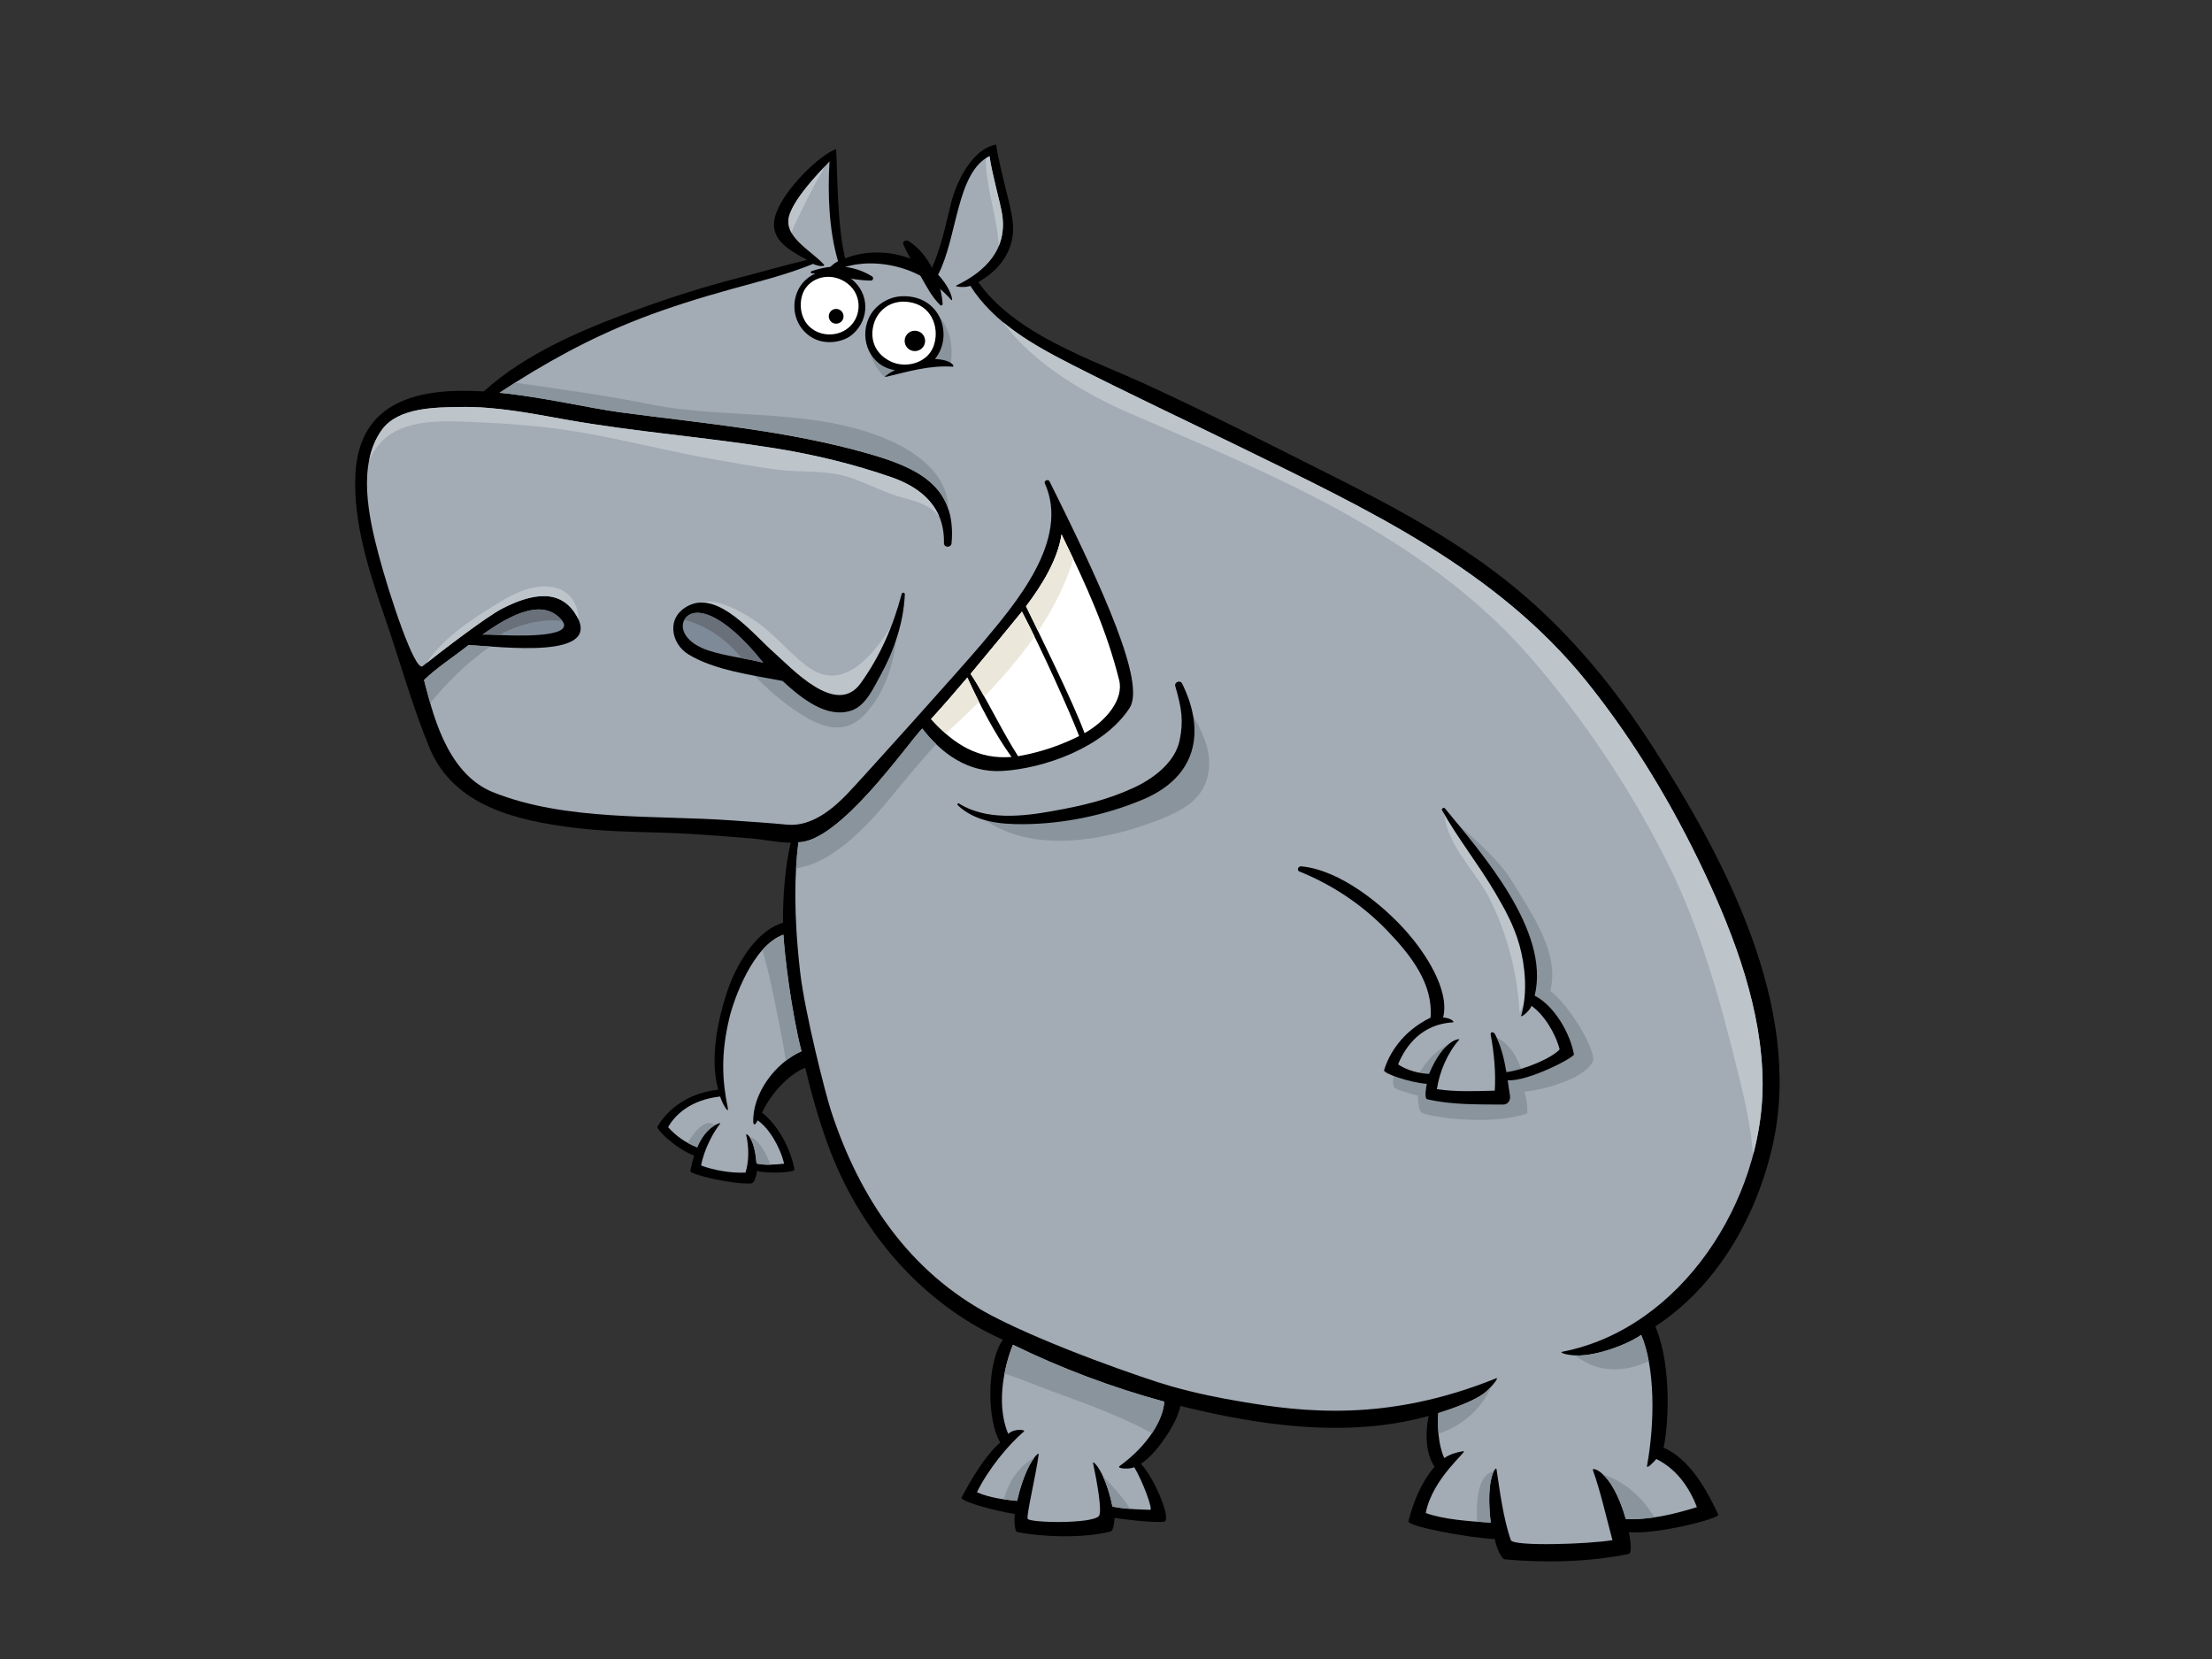 <?xml version="1.0" encoding="utf-8"?>
<!-- Generator: Adobe Illustrator 17.0.0, SVG Export Plug-In . SVG Version: 6.00 Build 0)  -->
<!DOCTYPE svg PUBLIC "-//W3C//DTD SVG 1.1//EN" "http://www.w3.org/Graphics/SVG/1.1/DTD/svg11.dtd">
<svg version="1.1" id="Layer_1" xmlns="http://www.w3.org/2000/svg" xmlns:xlink="http://www.w3.org/1999/xlink" x="0px" y="0px"
	 width="800px" height="600px" viewBox="0 0 800 600" enable-background="new 0 0 800 600" xml:space="preserve">
<rect x="0" y="0" width="800" height="600" fill="#333333" stroke="none"/>
<g>
	<path d="M641.26,413.478c10.827-49.507-17.598-103.166-43.498-143.375c-13.736-21.323-29.67-40.78-49.202-57.024
		c-19.815-16.456-42.66-28.929-65.574-40.428c-22.551-11.312-45.174-22.901-68.092-33.431c-20.343-9.36-47.569-18.114-61.108-37.209
		c7.003-3.872,12.276-10.191,12.628-18.712c0.274-6.557-4.007-17.776-6.177-31.004c-8.525,1.444-14.343,13.427-16.23,21.029
		c-1.907,7.609-3.543,16.127-7.19,24.117c-8.994-6.187-21.001-8.018-31.153-3.988c-2.904-11.973-2.751-30.25-3.263-39.525
		c-5.653,1.868-18.495,14.137-21.722,23.249c-3.196,9.04,4.264,13.059,11.215,16.813c-8.774,2.114-16.479,4.367-25.269,6.632
		c-12.401,3.199-24.614,7.106-36.631,11.504c-19.172,6.998-39.699,15.548-55.04,29.444c-23.549-1.48-45.076,3.351-46.421,29.959
		c-0.908,17.803,5.281,36.152,10.98,52.739c5.249,15.256,9.706,31.543,15.909,46.384c8.807,21.069,31.891,26.23,52.668,28.777
		c13.738,1.67,27.61,1.338,41.417,2.148c7.481,0.446,14.964,1.066,22.455,1.674c4.115,0.347,9.342,1.5,14.012,1.517
		c-2.125,9.21-2.883,20.042-2.785,28.978c-9.878,2.802-17.032,15.556-19.966,24.21c-3.449,10.148-6.699,24.838-3.449,36.134
		c-12.696,1.415-19.274,8.71-22.002,13.39c-0.524,0.887,6.393,7.81,13.275,10.473c-0.629,2.035-1.085,4.017-1.392,5.649
		c-0.166,1.041,15.207,4.889,22.099,4.389c1.268-0.084,2.005-3.774,1.98-4.513c3.696,1.108,13.759,0.55,13.593-0.45
		c-1.207-7.19-5.817-16.038-11.739-20.616c3.726-7.829,10.285-14.133,15.641-16.247c2.19,9.276,4.805,18.463,8.045,27.426
		c11.035,30.647,33.601,57.667,63.399,70.925c-5.97,8.81-5.731,29.361-0.903,37.182c-5.675,4.858-10.727,13.774-14.004,19.894
		c-0.643,1.174,9.847,4.372,19.262,5.997c-0.187,1.007-0.318,6.237,0.907,6.491c8.306,1.745,23.867,2.414,33.729-0.217
		c1.066-0.296,1.31-3.294,1.446-4.924c1.953,0.424,14.228,1.923,17.832,1.405c3.076-0.434-3.566-16.077-8.344-20.927
		c3.755-2.491,6.745-6.414,9.182-9.991c1.463-2.133,4.245-6.791,5.149-10.938c7.594,1.897,15.24,3.551,22.927,4.859
		c22.39,3.842,45.413,4.729,66.816-1.245c-1.234,6.237-1.163,13.426,2.169,18.392c-4.939,5.538-8.097,13.935-9.449,19.699
		c-0.421,1.831,21.682,5.992,31.218,6.436c0.629,3.472,2.573,7.226,3.514,7.319c14.415,1.331,30.55,1.013,44.829-1.924
		c1.706-0.338,0.344-6.87,0.142-7.895c9.951,0.962,32.999-4.964,32.348-6.342c-4.227-9.097-10.461-20.201-19.811-24.229
		c1.488-5.793,3.464-28.465-2.951-43.864C620.773,465.294,635.407,440.242,641.26,413.478z"/>
	<path fill="#A3ABB5" d="M272.429,405.898c0.033,0.626,0.517,1.579,1.576-0.705c3.918,2.613,8.091,9.358,9.583,15.671
		c-2.716,0.32-7.156,0.66-9.983-0.077c-0.735-9.719-3.954-11.226-3.736-10.312c1.079,4.566,0.993,9.644-0.245,13.624
		c-5.36,0.217-11.32-0.82-16.057-2.576c1.092-6.057,4.581-12.227,6.815-15.039c0.407-0.51-0.572-0.253-1.894,0.509
		c-2.705,1.568-4.893,4.471-6.341,7.955c-4.076-1.566-7.728-4.141-10.511-7.285c2.282-4.169,7.935-9.912,18.83-11.085
		c0.633,2.379,3.284,6.774,2.741,4.036c-2.007-9.766-2.567-19.293,0.578-32.454c1.591-6.671,8.478-26.239,19.549-30.116
		c0.402,7.272,2.783,27.314,6.521,42.162C280.281,384.427,272.069,395.635,272.429,405.898z"/>
	<path fill="#A3ABB5" d="M404.955,530.188c-1.356,0.979,3.504,1.312,5.247,0.433c3.082,5.048,6.928,15.54,5.771,15.436
		c-1.171-0.097-8.621-0.097-13.646-1.188c-2.634-12.927-7.255-16.955-7.011-15.749c1.519,7.207,3.349,17.588,2.133,19.146
		c-2.37,2.952-25.361,2.516-25.795,0.992c-0.442-1.539,3.047-15.818,4-23.288c0.153-1.225-4.675,3.132-7.803,16.841
		c-4.97-0.48-9.939-1.12-14.52-3.121c3.849-7.967,11.077-16.947,17-21.994c0.702-0.596-3.413-1.217-5.695,0.877
		c-4.927-11.737-0.681-26.483,1.697-32.229c17.495,8.566,35.908,15.454,54.74,20.596
		C420.714,513.318,415.257,522.743,404.955,530.188z"/>
	<path fill="#8A949C" d="M281.997,371.217c0.817,4.113,1.549,8.257,2.23,12.419c1.773-1.4,3.669-2.568,5.629-3.429
		c-3.738-14.848-6.119-34.89-6.521-42.162c-2.806,0.978-5.337,2.989-7.602,5.518C278.412,352.667,280.191,362.237,281.997,371.217z"
		/>
	<path fill="#8A949C" d="M258.49,406.994c0.029-0.017,0.052-0.037,0.098-0.046c-3.118-2.413-6.785,1.207-9.876,6.349
		c1.119,0.632,2.246,1.199,3.437,1.653C253.597,411.465,255.785,408.562,258.49,406.994z"/>
	<path fill="#8A949C" d="M277.68,418.864c-1.131-2.285-3.435-7.048-6.51-7.53c0.926,1.368,2.035,4.208,2.435,9.453
		c1.433,0.39,3.292,0.472,5.121,0.437C278.378,420.372,278.02,419.564,277.68,418.864z"/>
	<path fill="#8A949C" d="M380.277,503.09c9.226,3.429,18.493,6.66,27.436,10.805c3.032,1.386,5.974,2.885,8.906,4.442
		c2.776-4.149,4.275-8.16,4.453-11.395c-18.832-5.143-37.245-12.031-54.74-20.596c-0.945,2.279-2.198,6.009-3.043,10.386
		C369.012,498.62,374.581,500.978,380.277,503.09z"/>
	<path fill="#8A949C" d="M363.023,542.245c1.59,0.228,3.219,0.407,4.828,0.566c1.959-8.573,4.581-13.484,6.244-15.663
		C368.249,530.45,364.787,536,363.023,542.245z"/>
	<path fill="#8A949C" d="M398.845,533.84c1.197,2.528,2.492,6.142,3.481,11.03c1.923,0.423,4.197,0.671,6.353,0.85
		c-0.627-1.03-1.262-2.021-2.003-3.003C404.3,539.567,401.597,536.678,398.845,533.84z"/>
	<path fill="#A3ABB5" d="M565.06,488.872c-1.609,0.32,3.043,1.838,8.313,1.207c8.051-0.952,16.734-4.802,20.192-7.304
		c5.002,11.741,5.002,31.544,2.108,47.319c-0.279,1.49,2.493-1.376,3.363-2.427c6.829,3.375,11.655,9.539,14.671,17.409
		c-8.501,2.632-16.877,4.63-25.701,4.328c-5.033-17.577-12.37-18.954-11.936-17.772c2.668,7.311,4.945,17.415,7.102,25.386
		c-8.797,1.482-35.917,2.324-36.748,0c-2.732-7.705-4.04-18.075-5.199-25.726c-0.174-1.066-4.026,3.214-2.083,19.398
		c-7.891-0.492-17.143-1.17-23.496-3.481c2.399-12.702,15.586-22.693,13.6-22.374c-2.521,0.416-4.843,1.068-6.9,2.514
		c-2.269-4.955-2.45-11.681-2.179-16.269c7.617-2.433,12.99-4.652,16.263-6.952c2.393-1.689,6.199-6.285,4.581-5.613
		c-39.581,16-70.159,12.143-92.404,8.356c-7.82-1.33-15.609-2.866-24.812-5.441c-9.214-2.576-44.653-14.862-65.201-25.656
		c-29.787-15.632-47.844-42.731-58.049-74.043c-1.97-6.039-9.394-35.119-11.133-49.949c-2.464-21.229-2.033-36.307-0.658-47.168
		c15.001-0.224,39.041-35.088,44.782-41.145c7.077,9.21,16.676,16.057,28.907,15.363c15.018-0.85,36.774-8.437,46.094-22.795
		c5.773-8.916-9.069-42.072-28.98-81.962c-0.455-0.9-2.112-0.274-1.683,0.736c9.249,20.51-10.716,43.646-22.887,58.107
		c-7.223,8.589-43.437,48.866-48.707,54.358c-4.73,4.885-12.617,11.84-21.613,10.97c-6.502-0.624-13.103-1.044-19.629-1.508
		c-27.983-2.05-60.283,0.368-86.73-10.219c-17.321-6.944-22.166-30.229-24.949-40.561c4.631-4.518,9.402-7.413,16.083-12.638
		c10.859,0.366,50.361,5.808,38.299-11.864c-6.408-9.394-17.596-5.697-25.976-1.424c-6.636,3.368-26.468,18.889-28.901,20.888
		c-2.841,2.342-12.21-26.277-15.85-39.993c-3.65-13.766-7.965-32.902,1.094-45.466c5.89-8.173,19.501-8.124,28.446-8.265
		c12.755-0.228,25.588,2.328,38.098,4.566c25.192,4.47,50.723,6.339,75.953,10.425c14.155,2.283,28.218,5.699,41.763,10.397
		c11.137,3.869,19.301,11.088,19.021,23.785c-0.027,1.786,2.6,1.82,2.758,0.066c1.829-20.604-12.032-27.172-29.907-32.324
		c-29.488-8.46-59.755-10.963-90.032-15.019c-11.006-1.475-27.428-5.426-43.552-7.046c16.051-10.618,32.581-19.721,50.667-26.742
		c10.932-4.236,22.134-7.678,33.408-10.811c10.121-2.803,19.626-5.095,29.337-9.05c1.798,0.915,4.698,1.087,3.858,0.172
		c-4.887-5.362-15.53-10.277-12.141-18.632c2.496-6.176,9.18-13.26,14.222-18.61c-0.687,11.747-0.228,24.816,3.083,36.101
		c-1.373,0.66-2.684,1.884-4.03,3.338c-3.516,0.2-7.625,2.368-9.849,6.056c-2.948,4.852-2.496,11.429,1.467,15.776
		c5.672,6.211,13.874,4.084,16.871,1.889c6.456-4.768,7.288-13.814,1.666-19.485c-2.043-2.065-4.461-3.387-6.9-3.945
		c6.966-4.469,27.818-5.385,41.704,10.353c0.796,0.902,0.26-3.766-4.742-9.116c6.99-13.32,6.615-37.076,18.597-42.87
		c0.779,5.94,3.866,16.781,4.53,20.839c2.075,12.861-5.979,20.852-16.512,25.935c-0.981,0.472,3.262,0.898,5.05,0.144
		c8.556,13.443,22.904,21.482,36.857,28.585c20.031,10.202,40.476,19.798,60.693,29.684c45.981,22.486,92.913,44.324,125.651,85.226
		c16.808,21.002,30.778,44.289,42.239,68.593c11.098,23.483,20.986,50.107,21.089,76.404
		C637.637,433.915,608.217,480.477,565.06,488.872z"/>
	<path fill="#BDC5CB" d="M287.133,81.875c2.102-4.418,4.201-8.84,6.508-13.154c1.511-2.84,3.07-5.65,4.623-8.48
		c-4.746,5.058-10.264,11.256-12.476,16.739c-1.119,2.781-0.69,5.178,0.574,7.336C286.473,83.537,286.739,82.745,287.133,81.875z"/>
	<path fill="#BDC5CB" d="M361.189,89.027c1.412-3.378,1.938-7.244,1.218-11.718c-0.664-4.058-3.751-14.899-4.53-20.839
		c-0.491,0.235-0.908,0.537-1.356,0.829C356.538,68.025,360.764,78.601,361.189,89.027z"/>
	<path fill="#BDC5CB" d="M408.828,149.57c24.8,10.75,49.9,21.07,73.685,33.956c26.078,14.106,50.757,31.139,70.387,53.575
		c19.377,22.171,36.554,47.919,49.826,74.221c12.145,24.05,19.253,49.933,25.707,76.001c2.311,9.256,4.797,19.803,5.607,30.303
		c2.269-8.527,3.457-17.225,3.435-25.747c-0.103-26.297-9.991-52.921-21.089-76.404c-11.462-24.304-25.431-47.591-42.239-68.593
		c-32.738-40.902-79.67-62.74-125.651-85.226c-20.217-9.886-40.661-19.482-60.693-29.684c-8.684-4.431-17.527-9.208-25.018-15.432
		C373.821,131.682,392.718,142.571,408.828,149.57z"/>
	<path fill="#BDC5CB" d="M141.477,156.882c8.943-5.726,22.212-4.535,32.317-4.115c13.04,0.559,26.028,1.683,38.877,4.049
		c15.119,2.755,30.011,6.538,45.137,9.239c7.338,1.31,14.683,2.586,22.057,3.659c6.989,1.01,14.042,0.528,21.003,1.474
		c7.824,1.055,14.297,4.859,21.6,7.548c4.784,1.753,10.844,2.47,14.901,5.772c0.75,0.624,1.528,1.37,2.274,2.186
		c-2.963-6.896-9.363-11.364-17.275-14.112c-13.545-4.698-27.608-8.114-41.763-10.397c-25.23-4.086-50.761-5.955-75.953-10.425
		c-12.51-2.238-25.343-4.794-38.098-4.566c-8.945,0.141-22.556,0.093-28.446,8.265c-2.345,3.261-3.801,6.991-4.593,10.955
		C135.289,162.544,137.835,159.203,141.477,156.882z"/>
	<path fill="#BDC5CB" d="M200.238,212.426c-7.927-1.502-15.188,2.641-21.684,6.689c-8.849,5.521-18.469,11.823-24.335,20.72
		c5.178-4.093,21.625-16.794,27.547-19.805c8.38-4.273,19.568-7.97,25.976,1.424c0.629,0.919,1.083,1.75,1.444,2.559
		C209.194,218.684,206.2,213.559,200.238,212.426z"/>
	<path fill="#BDC5CB" d="M291.699,240.844c-6.571-5.027-11.726-11.65-18.616-16.321c-6.33-4.295-16.395-9.821-23.308-5.18
		c11.961-0.84,27.943,17.131,34.452,23.105c7.957,7.292,17.91,15.618,28.341,6.446c7.975-7.02,12.512-18.221,13.797-28.874
		C318.968,232.458,306.837,252.403,291.699,240.844z"/>
	<path fill="#BDC5CB" d="M522.277,292.161c-0.155,12.849,11.439,22.532,16.795,33.478c5.999,12.292,9.897,26.775,10.48,40.599
		c3.045-5.7,3.231-11.626,1.995-18.382c-1.345-7.406-3.684-14.646-7.083-21.37C538.274,314.23,528.465,304.378,522.277,292.161z"/>
	<path fill="#8A949C" d="M429.056,254.998c0.735,3.158,1.083,6.351,0.719,9.555c-1.176,10.316-8.342,17.265-17.33,21.683
		c-17.393,8.555-42.017,13.878-60.825,6.547c17.311,16.628,45.376,12.097,66.512,4.126c5.926-2.228,13.044-5.331,16.491-11.002
		c3.451-5.641,3.349-12.265,1.071-18.344C434.016,263.057,431.669,258.953,429.056,254.998z"/>
	<path fill="#8A949C" d="M314.242,164.11c13.912,4.011,25.349,8.908,28.901,20.57c-0.243-3.738-1.014-7.35-2.869-10.539
		c-3.866-6.682-10.985-11.399-17.904-14.569c-13.902-6.357-29.37-8.188-44.453-9.285c-14.031-1.027-28.262-1.196-42.083-3.941
		c-16.401-3.283-32.993-5.604-49.56-7.935c-1.875,1.176-3.757,2.397-5.616,3.634c16.123,1.62,32.545,5.571,43.552,7.046
		C254.486,153.147,284.753,155.649,314.242,164.11z"/>
	<path fill="#8A949C" d="M337.42,112.305c-5.804-4.577-15.505-4.513-20.104,1.898c-0.239,0.326-0.585,0.45-0.932,0.442
		c-4.472,6.867-2.322,16.2,3.531,21.717c6.773-3.915,16.037-6.67,23.811-4.405C345.128,124.899,343.348,116.991,337.42,112.305z"/>
	<path fill="#8A949C" d="M569.714,490.202c8.399,6.595,17.791,6.132,26.575,2.096c-0.647-3.512-1.55-6.758-2.724-9.523
		c-3.458,2.502-12.141,6.353-20.192,7.304C572.08,490.238,570.844,490.259,569.714,490.202z"/>
	<path fill="#8A949C" d="M579.712,533.227c2.433,2.291,5.685,7.026,8.294,16.178c3.499,0.117,6.93-0.14,10.322-0.639
		C594.148,541.574,587.459,535.772,579.712,533.227z"/>
	<path fill="#8A949C" d="M560.685,358.388c3.347-13.375-5.802-26.513-13.56-39.243c-5.886-9.628-16.368-17.645-22.256-23.21
		c1.282,2.038,10.482,15.362,17.9,27.13c7.433,11.772,12.324,25.707,11.282,37.756c3.812,2.679,12.768,17.776,12.768,18.805
		c0,1.019-9.392,6.709-14.469,7.763c-0.32,0.783-1.687,0.954-2.012-0.093c-1.551-5.095-4.629-10.278-9.698-12.306
		c1.272,6.473,1.88,14.926,2.391,21.524c0.057,0.753-18.977,0.906-24.561-0.765c-2.559-0.775,2.592-13.483,6.272-18.33
		c-5.207,1.988-8.751,6.292-11.77,11.132c-0.648,1.046-5.828-0.961-8.082-1.972c-1.262,2.388-1.205,5.82-0.754,6.602
		c0.434,0.784,6.022,2.439,8.69,3.066c0,2.974,0.258,4.35,1.027,5.898c0.767,1.517,24.567,5.368,38.508,0.54
		c0.14-2.691-0.22-5.174-1.014-7.835c5.253-0.394,21.366-4.225,24.687-10.876C577.675,380.701,568.093,364.019,560.685,358.388z"/>
	<path fill="#8A949C" d="M177.263,233.825c-3.177-0.228-5.934-0.443-7.82-0.506c-6.682,5.225-11.452,8.12-16.083,12.638
		c0.616,2.266,1.333,5.151,2.253,8.344C161.929,246.571,169.101,239.516,177.263,233.825z"/>
	<path fill="#8A949C" d="M297.726,252.205c-10.498-3.483-17.392-13.726-25.328-20.887c-2.659-2.406-5.431-4.947-8.612-6.665
		c-1.867-1.005-9.027-3.227-5.949,1.19c1.219,1.785,2.689,3.331,4.178,4.869c0.268,0.05,0.524,0.189,0.702,0.483
		c0.187,0.292,0.404,0.556,0.583,0.85c0.698,0.725,1.36,1.462,2.024,2.243c0.26,0.332,0.291,0.721,0.163,1.045
		c6.661,9.315,15.498,17.624,25.131,23.554c7.669,4.744,15.603,6.68,22.35-0.7c8.376-9.2,11.546-21.995,11.508-34.294
		C320.912,237.692,312.621,257.147,297.726,252.205z"/>
	<path fill="#8A949C" d="M540.248,532.112c-5.354,0.989-6.467,9.379-6.002,18.228c1.668,0.131,3.321,0.245,4.897,0.35
		C537.821,539.66,539.198,534.168,540.248,532.112z"/>
	<path fill="#8A949C" d="M539.296,501.506c-0.937,0.999-1.982,2.008-2.864,2.623c-3.273,2.3-8.646,4.519-16.263,6.952
		c-0.13,2.132-0.147,4.735,0.088,7.396C528.612,515.8,535.843,509.656,539.296,501.506z"/>
	<path fill="#8A949C" d="M321.914,288.652c5.49-6.624,10.907-13.188,16.682-19.522c-1.815-1.736-3.491-3.632-5.057-5.66
		c-5.741,6.057-29.781,40.922-44.782,41.145c-0.367,2.859-0.66,6.011-0.844,9.491c3.965-0.753,7.858-2.185,11.565-4.432
		C308.343,304.313,315.361,296.578,321.914,288.652z"/>
	<path fill="#FFFFFF" d="M390.279,266.196c-5.624,2.841-12.984,5.71-22.07,7.303c-6.091-9.492-12.068-22.258-17.183-29.804
		c5.169-6.143,17.434-21.06,18.568-22.504C376.541,234.364,387.07,257.791,390.279,266.196z"/>
	<path fill="#FFFFFF" d="M371.078,219.278c5.769-7.635,11.462-16.841,12.845-26.014c9.241,18.936,16.355,34.795,20.831,52.693
		c1.769,7.049-4.836,14.88-12.512,19.191C388.393,254.523,375.481,228.391,371.078,219.278z"/>
	<path fill="#FFFFFF" d="M365.824,273.762c-11.749,0.947-20.613-4.253-29.1-13.709c4.484-4.896,8.853-9.932,13.136-15.01
		C354.308,254.763,359.574,265.085,365.824,273.762z"/>
	<path fill="#EBE7DA" d="M374.144,230.211c-1.597-3.273-3.152-6.357-4.551-9.019c-1.134,1.444-13.399,16.361-18.568,22.504
		c1.569,2.322,3.242,5.151,4.947,8.217C362.558,245.139,368.785,237.911,374.144,230.211z"/>
	<path fill="#EBE7DA" d="M388.2,202.172c-1.373-2.907-2.791-5.85-4.277-8.908c-1.383,9.173-7.076,18.379-12.845,26.014
		c1.048,2.177,2.596,5.33,4.39,9.016C380.937,220.1,385.388,211.396,388.2,202.172z"/>
	<path fill="#EBE7DA" d="M341.986,265.282c4.038-3.641,8.116-7.454,12.089-11.437c-1.48-2.942-2.894-5.897-4.216-8.802
		c-4.283,5.078-8.652,10.114-13.136,15.01C338.46,261.977,340.201,263.715,341.986,265.282z"/>
	<path fill="#7F8A98" d="M174.499,229.523c10.689-7.67,22.172-13.206,28.742-5.135c5.45,6.709-19.184,5.407-22.221,5.296
		C178.847,229.6,176.651,229.437,174.499,229.523z"/>
	<path fill="#FFFFFF" d="M306.609,102.613c5.528,4.322,5.132,12.823-0.702,16.636c-3.921,2.555-9.664,2.319-13.302-1.244
		c-3.631-3.58-3.81-9.947-1.377-13.598C294.333,99.754,301.313,98.482,306.609,102.613z"/>
	<path d="M338.16,129.835c6.838-8.484,2.072-23.063-11.806-22.702c-5.18,0.13-10.115,3.435-12.112,7.84
		c-3.669,8.002,0.692,17.634,9.501,18.898c-1.171,0.368-4.809,2.773-3.21,2.397c8.233-1.941,15.513-4.191,24.002-3.661
		C345.421,132.674,344.384,130.124,338.16,129.835z"/>
	<path fill="#FFFFFF" d="M322.01,130.674c-5.913-2.946-7.546-8.474-5.913-13.768c1.48-4.837,6.607-9.237,14.063-7.378
		c7.466,1.876,9.717,10.039,7.378,15.936C335.203,131.369,327.438,133.391,322.01,130.674z"/>
	<path d="M427.545,247.241c-0.717-1.453-2.902-0.498-2.502,0.887c2.389,8.162,3.007,12.633,1.618,19.494
		c-1.662,8.332-9.95,14.237-16.864,17.38c-9.497,4.321-18.117,6.358-28.974,8.308c-10.821,1.958-24.286,3.502-34.018-2.734
		c-0.373-0.234-0.736,0.332-0.44,0.623c6.324,6.031,15.175,6.917,23.57,6.879c14.689-0.066,30.032-3.264,43.521-8.969
		C432.584,281.022,436.232,264.913,427.545,247.241z"/>
	<path d="M330.866,119.607c-2.031,0-3.688,1.641-3.688,3.688c0,2.038,1.656,3.688,3.688,3.688c2.051,0,3.715-1.65,3.715-3.688
		C334.581,121.248,332.917,119.607,330.866,119.607z"/>
	<path d="M302.401,111.72c-1.479,0-2.661,1.197-2.661,2.678c0,1.481,1.182,2.669,2.661,2.669c1.488,0,2.676-1.189,2.676-2.669
		C305.077,112.916,303.889,111.72,302.401,111.72z"/>
	<path d="M326.103,214.813c-3.078,11.671-7.774,22.485-14.825,32.288c-8.822,12.275-24.67-5.179-31.79-11.491
		c-7.072-6.257-19.565-21.891-30.336-16.634c-8.516,4.16-6.439,13.86-0.21,17.672c9.35,5.716,22.866,7.472,34.079,9.624
		c7.265,6.717,16.223,13.643,24.944,10.688c5.195-1.743,8.038-8.329,10.467-12.71c4.933-8.917,8.365-19.067,8.814-29.283
		C327.268,214.218,326.285,214.116,326.103,214.813z"/>
	<path fill="#7F8A98" d="M256.564,235.374c-8.738-2.756-10.907-8.135-8.983-11.331c3.011-5.034,13.353-3.276,28.438,15.612
		C269.548,238.081,262.666,237.306,256.564,235.374z"/>
	<path fill="#69707A" d="M203.346,224.56c-0.034-0.055-0.061-0.104-0.105-0.172c-6.57-8.071-18.053-2.535-28.742,5.135
		c2.001-0.086,4.036,0.046,6.058,0.142C188.692,225.033,198.027,223.762,203.346,224.56z"/>
	<path fill="#69707A" d="M268.178,238.042c2.632,0.491,5.262,0.994,7.841,1.614c-15.085-18.887-25.427-20.645-28.438-15.612
		c-0.034,0.054-0.057,0.102-0.075,0.159C255.292,226.059,263.121,231.54,268.178,238.042z"/>
	<path d="M569.226,381.331c-1.33-7.588-7.101-17.642-14.188-21.226c5.729-23.536-19.258-51.539-32.404-67.696
		c-0.455-0.56-1.44,0.027-1.09,0.652c5.65,10.112,13.051,19.348,19.096,29.614c3.675,6.217,6.919,12.107,8.86,19.05
		c2.058,7.291,3.084,17.265,0.66,25.565c-0.31,1.088,3.099-1.664,3.726-3.497c4.392,3.048,8.598,9.672,10.18,15.736
		c-2.716,3.074-12.686,7.378-19.262,8.225c-0.775-4.631-1.813-9.082-4.032-13.584c-0.536-1.106-1.876-1.209-1.63,0.142
		c1.228,6.527,1.871,13.614,1.467,20.134c-6.988,0.195-14.006,0.49-20.938-0.53c0.945-6.293,3.789-13.077,8.091-17.933
		c0.407-0.465-5.604-0.369-10.926,12.405c-3.265-0.086-7.944-1.208-11.205-3.445c2.814-6.903,8.677-14.557,19.884-15.208
		c0.568-0.035-0.465-1.502-3.581-1.754c2.515-10.264-7.037-23.901-12.795-30.521c-8.83-10.162-24.511-22.863-38.523-24.135
		c-1.111-0.096-1.729,1.434-0.649,1.868c11.51,4.642,22.512,11.754,31.847,21.482c8.816,9.192,16.521,19.314,15.574,31.364
		c-10.37,5.056-15.079,13.257-16.82,19.029c-0.337,1.104,9.082,4.416,15.456,4.924c-0.209,1.078-1.008,5.275,0.159,5.558
		c8.816,2.096,18.388,1.842,27.39,1.933c1.792,0.02,2.799-1.565,2.529-3.196c-0.298-1.897-0.564-3.754-0.826-5.583
		C552.695,391.182,569.408,382.425,569.226,381.331z"/>
	<path d="M328.533,87.156c-0.92-0.555-2.309,0.208-1.792,1.37c1.853,4.05,4.172,7.783,6.374,11.627
		c2.119,3.659,3.894,7.245,6.949,10.198c0.344,0.342,0.872-0.038,0.857-0.444C340.383,101.652,335.746,91.613,328.533,87.156z"/>
	<path d="M315.382,99.955c-6.844-4.229-14.341-4.503-21.864-1.88c-0.455,0.164-0.325,0.802,0.122,0.802
		c7.196-0.019,14.107,2.575,21.311,2.598C315.761,101.492,316.097,100.385,315.382,99.955z"/>
</g>
</svg>
